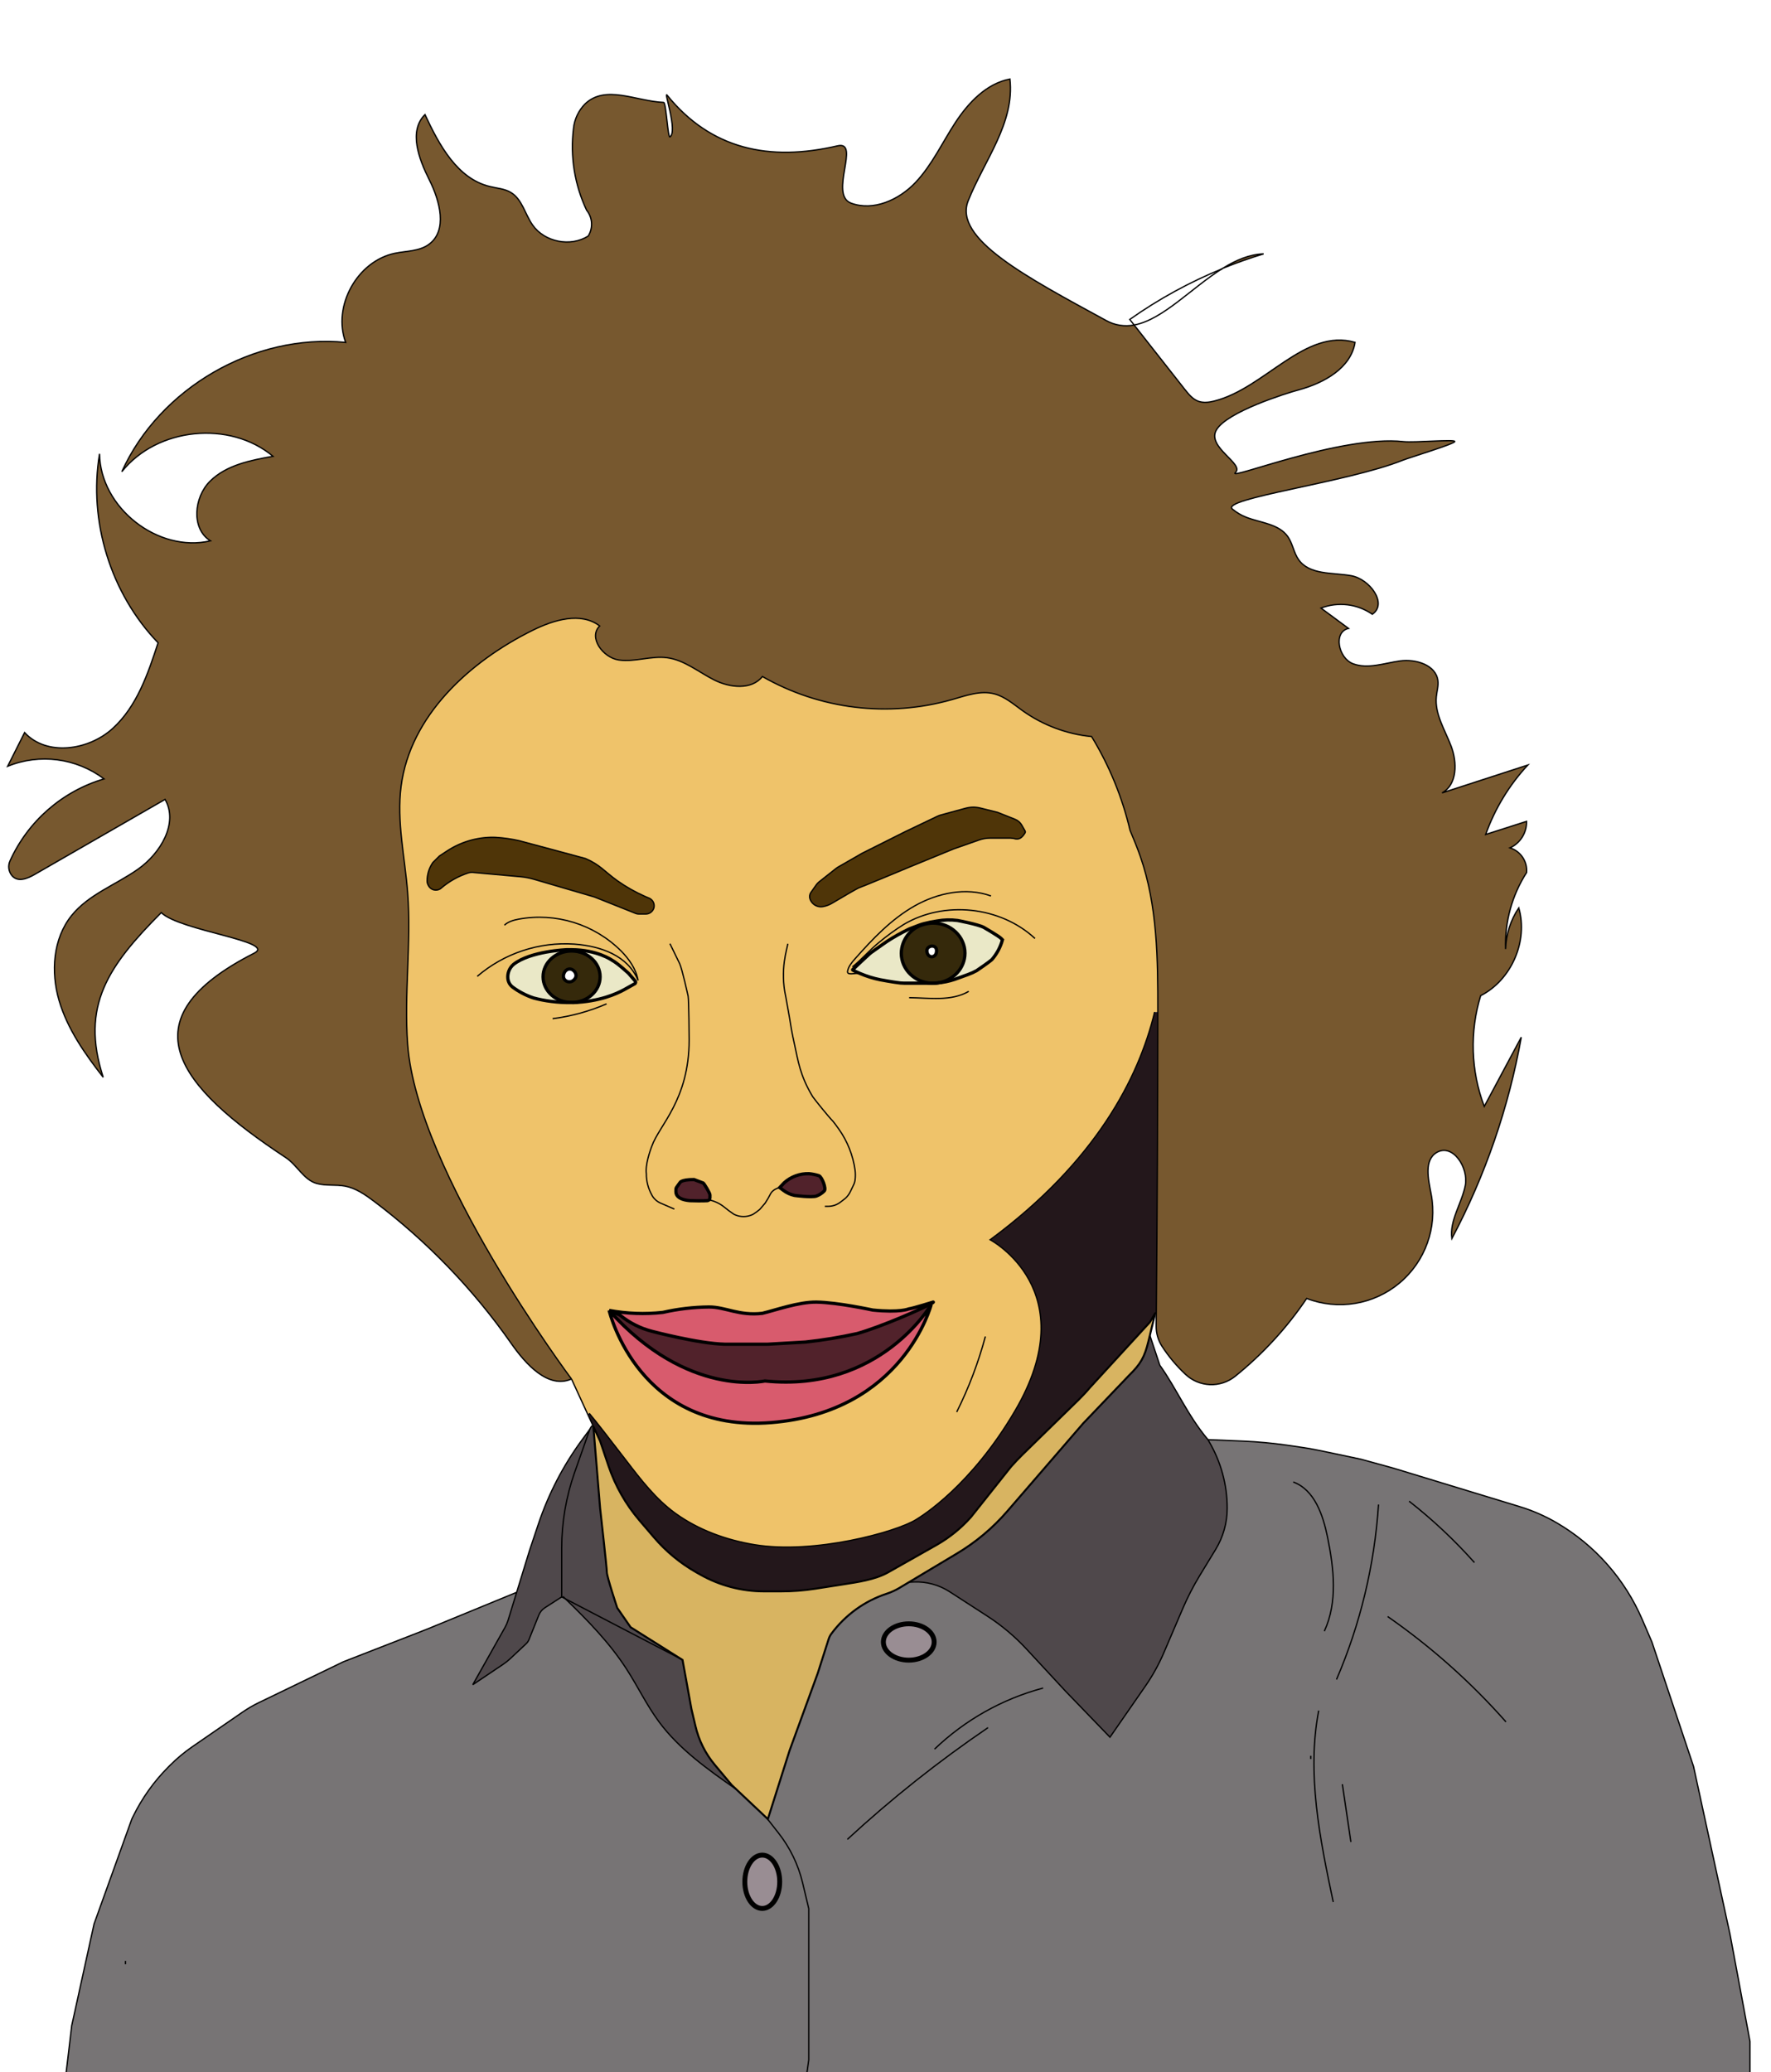 <?xml version="1.0" encoding="UTF-8"?>
<svg width="271px" height="317px" viewBox="0 0 271 317" version="1.1" xmlns="http://www.w3.org/2000/svg" xmlns:xlink="http://www.w3.org/1999/xlink">
    <!-- Generator: Sketch 50.2 (55047) - http://www.bohemiancoding.com/sketch -->
    <title>Artboard</title>
    <desc>Created with Sketch.</desc>
    <defs></defs>
    <g id="Artboard" stroke="none" stroke-width="1" fill="none" fill-rule="evenodd">
        <g id="face" transform="translate(1, 12)">
            <g id="julien">
                <path d="M141.486,187.564 C141.486,187.564 133.686,201.051 116.048,199.241 C116.048,199.241 104.236,201.901 92.206,188.447 L93.839,189.133 C95.286,190.324 96.978,191.181 98.793,191.641 C98.793,191.641 105.912,193.527 109.923,193.613 L116.47,193.613 L122.248,193.28 C124.92,192.993 127.574,192.558 130.197,191.976 C133.914,190.91 139.853,188.319 141.428,187.448 L141.486,187.564 Z" id="Shape" fill="#51222B" fill-rule="nonzero"></path>
                <path d="M123.942,187.161 C127.163,187.207 132.557,188.38 132.557,188.38 C136.711,188.807 138.062,188.204 138.062,188.204 C138.776,188.106 141.793,187.158 141.793,187.158 C141.875,187.158 141.732,187.271 141.419,187.442 C139.844,188.304 133.904,190.903 130.188,191.97 C127.565,192.551 124.911,192.987 122.239,193.274 L116.461,193.606 L109.914,193.606 C105.903,193.521 98.784,191.635 98.784,191.635 C96.969,191.174 95.277,190.318 93.83,189.127 L92.197,188.441 C94.904,188.945 97.671,189.047 100.408,188.746 C102.732,188.215 105.107,187.937 107.49,187.917 C110.033,187.917 112.052,189.301 115.643,188.886 C117.599,188.42 121.202,187.125 123.942,187.161 Z" id="Shape" fill="#D85B6D" fill-rule="nonzero"></path>
                <path d="M175.682,142.81 C173.249,152.894 166.689,165.705 150.514,177.651 C150.514,177.651 165.154,185.379 154.313,203.824 C147.589,215.276 140.12,219.878 139.184,220.457 C136.109,222.37 123.568,225.802 114.475,224.302 C110.145,223.589 105.876,222.053 102.311,219.469 C99.35,217.312 97.075,214.359 94.846,211.449 C92.413,208.282 89.938,205.092 89.156,204.196 L88.904,204.312 L86.447,198.97 C86.276,198.741 62.809,167.329 61.367,147.775 C60.799,140.05 61.957,132.27 61.367,124.548 C60.948,119.117 59.664,113.684 60.367,108.284 C61.769,97.53 70.782,89.241 80.486,84.436 C83.734,82.827 87.876,81.571 90.759,83.768 C88.971,85.487 91.233,88.617 93.681,88.973 C96.129,89.33 98.62,88.3 101.074,88.626 C103.723,88.976 105.891,90.826 108.278,92.027 C110.665,93.227 113.992,93.599 115.655,91.502 C124.471,96.538 134.938,97.806 144.697,95.022 C146.826,94.413 149.027,93.596 151.156,94.157 C152.783,94.583 154.094,95.747 155.462,96.726 C158.579,98.947 162.221,100.312 166.027,100.687 C168.736,105.121 170.726,109.959 171.92,115.019 C172.47,116.335 173.018,117.652 173.489,118.999 C176.132,126.574 176.177,134.775 176.171,142.798 L175.682,142.81 Z M131.979,133.994 L130.8,135.085 L129.477,136.35 C129.437,136.39 129.918,136.63 130.605,136.914 C131.6,137.339 132.635,137.662 133.695,137.877 C133.695,137.877 135.717,138.261 136.806,138.377 C136.992,138.395 137.178,138.404 137.362,138.404 L141.808,138.404 C142.011,138.405 142.214,138.393 142.416,138.367 L142.438,138.367 C143.345,138.294 144.241,138.111 145.104,137.822 L147.197,137.063 C147.636,136.903 148.062,136.71 148.471,136.484 C148.471,136.484 148.918,136.179 149.435,135.82 C149.952,135.46 150.53,135.043 150.791,134.814 C151.558,133.935 152.117,132.893 152.427,131.767 L152.217,131.554 C151.834,131.17 149.575,129.868 149.575,129.868 C148.699,129.399 145.558,128.811 145.558,128.811 C144.522,128.675 143.471,128.7 142.444,128.887 C141.739,128.988 141.04,129.129 140.351,129.311 C140.102,129.377 139.856,129.458 139.615,129.551 L138.168,130.103 C136.99,130.666 135.85,131.305 134.756,132.017 C134.756,132.017 133.427,132.931 132.408,133.665 C132.258,133.765 132.114,133.874 131.979,133.994 Z M95.202,136.905 C95.202,136.905 93.52,135.332 92.62,134.857 C92.62,134.857 90.418,133.291 86.468,133.266 C86.282,133.266 86.091,133.266 85.896,133.266 L85.723,133.266 C85.695,133.266 80.203,133.464 77.591,135.503 C76.956,136.041 76.628,136.859 76.715,137.688 C76.771,138.214 77.046,138.692 77.473,139.004 C78.438,139.718 79.511,140.274 80.65,140.65 C81.535,140.889 82.435,141.064 83.345,141.174 C84.379,141.309 85.422,141.365 86.465,141.342 L86.696,141.342 C90.829,141.171 93.307,139.995 94.454,139.394 L96.068,138.495 C96.163,138.463 96.233,138.383 96.254,138.285 C96.275,138.188 96.244,138.086 96.172,138.017 L95.202,136.905 Z M107.502,171.553 C107.585,171.473 107.632,171.363 107.633,171.248 L107.633,170.785 C107.633,170.514 106.754,169.075 106.608,168.975 L105.2,168.435 C103.151,168.435 103.038,168.917 103.038,168.917 C102.43,169.831 102.448,169.56 102.43,170.3 C102.43,171.535 104.376,171.644 104.559,171.663 C104.781,171.69 106.669,171.724 107.25,171.663 C107.344,171.655 107.433,171.617 107.502,171.553 Z M123.942,187.161 C121.205,187.125 117.599,188.42 115.655,188.88 C112.061,189.294 110.045,187.911 107.502,187.911 C105.119,187.931 102.744,188.209 100.42,188.74 C97.683,189.041 94.917,188.939 92.209,188.435 C92.34,188.981 96.902,207.216 117.012,205.607 C137.286,203.983 141.489,187.551 141.489,187.551 L141.422,187.433 C141.726,187.262 141.878,187.158 141.796,187.149 C141.796,187.149 138.779,188.097 138.065,188.194 C138.065,188.194 136.714,188.804 132.56,188.371 C132.557,188.383 127.163,187.207 123.942,187.161 Z M118.313,169.664 L118.848,170.078 C119.357,170.469 119.946,170.742 120.573,170.876 C120.573,170.876 123.221,171.233 123.942,170.965 C124.391,170.796 124.797,170.531 125.131,170.188 C125.469,169.849 124.784,168.055 124.301,167.853 C123.813,167.704 123.312,167.602 122.805,167.549 C121.408,167.507 120.048,168.002 119.004,168.932 L118.313,169.664 Z M155.897,115.256 C155.897,115.207 155.885,115.159 155.86,115.116 L155.356,114.229 C155.124,113.824 154.763,113.508 154.331,113.334 L151.676,112.276 L149.04,111.615 C148.288,111.426 147.5,111.435 146.753,111.639 L142.973,112.672 C142.784,112.723 142.601,112.792 142.425,112.876 L137.56,115.198 L130.939,118.514 L127.29,120.611 C127.154,120.688 127.024,120.776 126.901,120.873 L124.331,122.905 C124.173,123.033 124.033,123.181 123.915,123.347 L123.078,124.529 C122.874,124.82 122.82,125.192 122.936,125.529 C123.177,126.249 123.85,126.733 124.608,126.733 C124.71,126.732 124.812,126.723 124.912,126.705 C125.41,126.617 125.888,126.44 126.323,126.181 C127.579,125.434 130.237,123.868 130.477,123.807 C130.781,123.728 138.36,120.568 138.36,120.568 L144.901,117.883 L148.833,116.503 C149.36,116.32 149.914,116.226 150.472,116.225 L153.65,116.225 L154.1,116.274 C154.93,116.552 155.392,116.168 155.848,115.421 C155.88,115.372 155.897,115.315 155.897,115.256 Z M99.067,126.903 C99.232,126.317 98.959,125.696 98.416,125.422 C98.246,125.352 97.996,125.249 97.701,125.118 C96.222,124.463 94.811,123.663 93.49,122.728 C91.455,121.269 90.847,120.291 88.6,119.325 C88.6,119.325 78.564,116.612 78.485,116.606 C77.312,116.339 76.119,116.166 74.918,116.091 C74.781,116.091 74.632,116.091 74.477,116.076 C71.933,116.065 69.444,116.815 67.328,118.231 L66.263,118.931 L65.229,119.965 L65.187,120.032 C64.646,120.843 64.358,121.798 64.36,122.774 C64.359,122.987 64.411,123.196 64.512,123.384 L64.564,123.484 C64.725,123.799 65.009,124.032 65.349,124.128 C65.689,124.224 66.053,124.174 66.355,123.99 C66.401,123.959 66.446,123.926 66.488,123.889 C67.711,122.838 69.131,122.04 70.664,121.543 C70.828,121.491 70.999,121.464 71.172,121.464 L71.312,121.464 L78.637,122.125 C79.358,122.191 80.071,122.328 80.766,122.533 L89.904,125.209 L90.02,125.249 L96.275,127.741 C96.427,127.802 96.589,127.833 96.753,127.833 L97.78,127.833 C98.369,127.849 98.896,127.468 99.067,126.903 Z" id="Shape" fill="#EFC36A" fill-rule="nonzero"></path>
                <path d="M266.793,300.279 L266.793,307.674 L121.938,308.893 L122.762,303.103 L122.762,279.944 L121.823,276.006 C121.158,273.229 119.899,270.63 118.134,268.388 L116.476,266.276 L119.791,255.809 L124.106,243.976 L125.782,238.725 C125.876,238.434 126.017,238.161 126.199,237.915 C127.255,236.49 128.522,235.237 129.957,234.197 C131.393,233.157 132.981,232.347 134.665,231.796 C135.346,231.573 136,231.275 136.614,230.906 L138.062,230.04 L138.785,230.007 C140.742,229.914 142.678,230.437 144.323,231.503 L150.067,235.218 C152.282,236.651 154.309,238.356 156.101,240.295 L162.031,246.694 L168.846,253.749 L174.262,245.935 C175.38,244.321 176.333,242.598 177.105,240.791 L179.988,234.06 C180.734,232.32 181.602,230.634 182.585,229.017 L185.018,225.018 C186.173,223.12 186.784,220.94 186.784,218.717 C186.784,215.132 185.824,211.613 184.005,208.526 L183.832,208.222 L189.305,208.45 C191.501,208.541 193.694,208.755 195.871,209.06 L197.583,209.303 C198.799,209.474 200.009,209.686 201.211,209.94 L207.244,211.214 L212.192,212.573 L231.554,218.47 C233.533,219.073 235.436,219.905 237.223,220.95 C243.046,224.354 247.628,229.536 250.299,235.739 L251.783,239.186 L258.145,258.207 L263.743,283.963 L266.793,300.279 Z M141.945,239.182 C141.945,237.659 140.205,236.403 138.058,236.403 C135.912,236.403 134.175,237.647 134.175,239.182 C134.175,240.718 135.915,241.959 138.058,241.959 C140.202,241.959 141.945,240.715 141.945,239.182 Z" id="Shape" fill="#777475" fill-rule="nonzero"></path>
                <path d="M219.658,109.284 L232.789,105.017 C229.942,108.083 227.747,111.697 226.339,115.64 L232.597,113.635 C232.638,115.373 231.64,116.968 230.061,117.688 C231.685,118.193 232.741,119.76 232.603,121.458 C230.365,124.941 229.243,129.028 229.389,133.169 C229.454,130.919 230.153,128.735 231.405,126.867 C232.862,131.956 230.28,137.898 225.572,140.299 C223.87,145.853 224.066,151.816 226.129,157.246 L231.794,146.653 C229.871,157.414 226.288,167.809 221.172,177.465 C220.792,174.676 222.693,172.117 223.222,169.353 C223.751,166.589 221.315,162.877 218.882,164.285 C216.881,165.443 217.587,168.414 218.019,170.684 C218.988,175.762 217.133,180.967 213.173,184.281 C209.212,187.594 203.77,188.494 198.958,186.631 C195.923,191.127 192.233,195.141 188.01,198.54 C185.754,200.35 182.512,200.22 180.407,198.235 C179.038,196.958 177.83,195.517 176.81,193.945 C176.217,193.023 175.907,191.946 175.919,190.849 L175.937,188.88 C176.081,173.544 176.159,158.206 176.171,142.865 L176.171,142.798 C176.171,134.775 176.132,126.574 173.489,118.999 C173.018,117.652 172.47,116.335 171.92,115.019 C170.725,109.962 168.736,105.127 166.027,100.696 C162.221,100.322 158.579,98.956 155.462,96.735 C154.094,95.756 152.783,94.602 151.156,94.166 C149.027,93.605 146.814,94.416 144.697,95.031 C134.938,97.815 124.471,96.547 115.655,91.512 C113.992,93.608 110.665,93.236 108.278,92.036 C105.891,90.835 103.716,88.988 101.074,88.635 C98.62,88.309 96.132,89.339 93.681,88.982 C91.23,88.626 88.971,85.496 90.759,83.777 C87.876,81.58 83.734,82.836 80.486,84.445 C70.782,89.25 61.769,97.548 60.367,108.293 C59.664,113.693 60.948,119.127 61.367,124.557 C61.976,132.279 60.808,140.059 61.367,147.784 C62.809,167.329 86.276,198.741 86.447,198.979 C82.892,200.533 79.452,196.742 77.235,193.558 C71.428,185.259 64.354,177.927 56.274,171.83 C54.921,170.809 53.482,169.801 51.819,169.478 C50.386,169.203 48.878,169.459 47.473,169.072 C45.448,168.518 44.481,166.257 42.726,165.111 C26.259,154.278 17.887,144.008 37.894,133.839 C41.418,132.047 26.49,130.414 23.674,127.635 C15.597,135.765 11.246,141.914 14.788,152.824 C11.997,149.237 9.315,145.44 8.034,141.073 C6.754,136.707 7.101,131.627 9.944,128.095 C12.559,124.837 16.753,123.378 20.159,120.961 C23.565,118.544 26.335,113.952 24.255,110.317 L4.288,121.796 C3.184,122.433 1.715,123.058 0.791,121.951 C0.283,121.317 0.179,120.448 0.523,119.712 C3.267,113.635 8.511,109.053 14.892,107.157 C10.659,103.961 5.063,103.227 0.152,105.225 L2.743,100.075 C6.14,103.731 12.526,102.796 16.227,99.438 C19.928,96.079 21.618,91.097 23.169,86.334 C15.917,78.807 12.489,67.745 14.208,57.433 C14.323,65.682 23.157,72.612 31.176,70.744 C28.202,68.891 28.64,64.061 31.137,61.602 C33.633,59.143 37.307,58.417 40.756,57.808 C34.123,52.262 23.002,53.392 17.62,60.161 C23.443,47.331 37.879,39 51.873,40.386 C49.821,34.855 53.649,27.938 59.418,26.75 C61.188,26.387 63.149,26.445 64.609,25.387 C67.504,23.276 66.294,18.741 64.682,15.535 C63.07,12.33 61.468,8.06 64.01,5.534 C66.172,10.172 68.949,15.337 73.918,16.532 C75.009,16.797 76.186,16.837 77.147,17.446 C78.881,18.485 79.315,20.768 80.474,22.422 C82.299,25.043 86.295,25.832 88.989,24.114 C89.756,22.874 89.654,21.284 88.736,20.152 C86.901,16.254 86.208,11.914 86.739,7.637 C86.885,6.241 87.498,4.937 88.478,3.934 C91.604,0.887 96.36,3.514 100.523,3.672 C100.919,3.672 101.165,9.157 101.496,8.947 C102.713,8.158 100.545,1.938 101.04,2.548 C107.773,10.864 116.72,12.744 127.141,10.315 C130.708,9.486 125.776,17.809 129.206,19.082 C132.636,20.356 136.55,18.561 139.08,15.907 C141.61,13.253 143.164,9.846 145.162,6.765 C147.16,3.684 149.924,0.786 153.519,0.098 C154.264,6.838 149.657,12.427 147.133,18.72 C144.816,24.51 155.988,30.361 168.24,37.037 C169.549,37.771 171.076,38.013 172.546,37.72 L180.277,47.542 C180.861,48.285 181.493,49.065 182.384,49.37 C183.153,49.641 184.002,49.525 184.793,49.324 C192.55,47.374 198.641,38.128 206.326,40.347 C205.718,44.272 201.573,46.566 197.747,47.602 C195.78,48.136 186.739,50.955 185.112,53.743 C183.573,56.376 189.439,58.942 188.025,60.255 C186.559,61.617 204.115,54.492 213.725,55.535 C215.434,55.721 221.595,55.163 221.589,55.513 C221.583,55.864 214.765,57.921 213.56,58.402 C205.137,61.754 185.626,64.241 187.566,65.853 C188.198,66.38 188.91,66.802 189.676,67.102 C191.893,67.968 194.652,68.108 196.032,70.052 C196.792,71.122 196.944,72.536 197.702,73.602 C199.377,75.958 202.871,75.559 205.718,76.04 C208.564,76.522 211.356,80.306 208.975,81.94 C206.67,80.346 203.729,79.993 201.114,80.995 L205.328,84.107 C202.96,84.649 203.75,88.678 206.028,89.516 C208.306,90.354 210.802,89.403 213.211,89.083 C215.619,88.763 218.718,89.692 219.01,92.103 C219.107,92.916 218.849,93.727 218.767,94.541 C218.496,97.192 220.083,99.621 221.029,102.107 C221.975,104.594 222.002,108.025 219.658,109.284 Z" id="Shape" fill="#77582F" fill-rule="nonzero"></path>
                <path d="M186.784,218.713 C186.784,220.937 186.173,223.117 185.018,225.015 L182.585,229.013 C181.602,230.631 180.734,232.317 179.988,234.057 L177.105,240.788 C176.333,242.595 175.38,244.318 174.262,245.932 L168.846,253.746 L162.031,246.691 L156.101,240.292 C154.309,238.353 152.282,236.648 150.067,235.215 L144.323,231.5 C142.678,230.434 140.742,229.911 138.785,230.004 L138.062,230.037 L142.729,227.246 L145.418,225.637 C148.3,223.915 150.89,221.744 153.09,219.204 L164.752,205.735 L171.795,198.369 C173.532,196.669 174.143,195.599 174.718,193.235 L174.952,192.275 L176.472,196.846 C178.987,200.347 180.696,204.479 183.832,208.218 L184.005,208.523 C185.824,211.61 186.784,215.129 186.784,218.713 Z" id="Shape" fill="#4F484B" fill-rule="nonzero"></path>
                <path d="M186.088,29.056 C188.104,27.804 190.187,26.905 192.362,26.835 C190.239,27.477 188.148,28.217 186.088,29.056 Z" id="Shape" fill="#77582F" fill-rule="nonzero"></path>
                <path d="M176.171,142.81 L176.171,142.877 C176.155,158.216 176.077,173.554 175.937,188.892 L175.779,188.892 C175.779,188.807 175.071,190.133 174.961,190.264 L165.777,200.277 C165.248,200.908 164.689,201.496 164.102,202.084 L155.45,210.537 C154.842,211.129 154.258,211.756 153.698,212.387 L147.589,220.07 C146.078,221.77 144.3,223.211 142.325,224.336 L134.85,228.562 C132.883,229.647 130.24,230.025 128.02,230.37 L123.763,231.034 C122.026,231.304 120.271,231.44 118.514,231.439 L115.923,231.439 C112.505,231.439 109.145,230.555 106.167,228.873 L105.581,228.544 C103.115,227.148 100.91,225.332 99.067,223.178 L96.859,220.597 C94.758,218.142 93.147,215.307 92.112,212.244 L90.838,208.471 L89.801,206.222 C89.795,206.192 89.782,206.164 89.761,206.14 C89.761,206.14 89.761,206.14 89.761,206.14 L88.928,204.33 L89.18,204.214 C89.962,205.11 92.44,208.301 94.87,211.467 C97.099,214.377 99.374,217.33 102.336,219.488 C105.885,222.072 110.154,223.608 114.5,224.321 C123.592,225.82 136.134,222.389 139.208,220.475 C140.139,219.896 147.613,215.294 154.337,203.842 C165.178,185.397 150.539,177.669 150.539,177.669 C166.714,165.723 173.27,152.912 175.706,142.829 L176.171,142.81 Z" id="Shape" fill="#23171B" fill-rule="nonzero"></path>
                <path d="M174.961,190.254 C175.071,190.123 175.779,188.798 175.779,188.883 L174.958,192.266 L174.724,193.226 C174.149,195.59 173.538,196.66 171.801,198.36 L164.752,205.735 L153.087,219.192 C150.889,221.736 148.3,223.911 145.418,225.637 L142.729,227.246 L138.062,230.037 L136.614,230.903 C136,231.272 135.346,231.57 134.665,231.793 C132.981,232.344 131.393,233.154 129.957,234.194 C128.522,235.234 127.255,236.487 126.199,237.912 C126.017,238.158 125.876,238.431 125.782,238.722 L124.106,243.973 L119.791,255.806 L116.476,266.273 L111.611,261.684 L110.93,261.041 L108.363,257.975 C106.915,256.25 105.897,254.205 105.392,252.009 L104.784,249.434 L103.421,241.925 L95.494,236.912 L93.45,233.953 C93.45,233.953 91.86,229.175 91.86,228.492 C91.86,227.81 90.829,218.707 90.829,218.707 L89.798,206.213 L90.835,208.462 L92.109,212.235 C93.144,215.298 94.755,218.133 96.856,220.588 L99.064,223.169 C100.908,225.325 103.113,227.142 105.581,228.538 L106.167,228.867 C109.145,230.549 112.505,231.433 115.923,231.433 L118.529,231.433 C120.287,231.434 122.041,231.298 123.778,231.028 L128.035,230.363 C130.255,230.019 132.901,229.641 134.865,228.556 L142.34,224.33 C144.315,223.205 146.093,221.764 147.604,220.063 L153.714,212.381 C154.273,211.741 154.857,211.123 155.465,210.531 L164.117,202.078 C164.704,201.502 165.263,200.902 165.792,200.271 L174.961,190.254 Z" id="Shape" fill="#D8B461" fill-rule="nonzero"></path>
                <path d="M155.86,115.116 C155.885,115.159 155.897,115.207 155.897,115.256 C155.897,115.309 155.883,115.36 155.857,115.406 C155.401,116.152 154.945,116.536 154.109,116.259 L153.659,116.21 L150.481,116.21 C149.923,116.211 149.369,116.304 148.842,116.488 L144.91,117.868 L138.369,120.553 C138.369,120.553 130.8,123.713 130.486,123.792 C130.246,123.853 127.588,125.419 126.332,126.166 C125.897,126.425 125.419,126.602 124.921,126.69 C124.821,126.708 124.719,126.717 124.617,126.717 C123.86,126.718 123.186,126.233 122.945,125.514 C122.829,125.177 122.883,124.805 123.088,124.514 L123.924,123.332 C124.042,123.166 124.182,123.017 124.341,122.89 L126.91,120.857 C127.033,120.761 127.163,120.673 127.299,120.595 L130.949,118.499 L137.569,115.183 L142.434,112.861 C142.61,112.777 142.794,112.708 142.982,112.657 L146.762,111.624 C147.509,111.419 148.297,111.411 149.049,111.6 L151.676,112.276 L154.319,113.349 C154.751,113.523 155.112,113.839 155.344,114.245 L155.86,115.116 Z" id="Shape" fill="#4F3508" fill-rule="nonzero"></path>
                <path d="M152.187,131.557 L152.397,131.77 C152.087,132.896 151.528,133.938 150.761,134.817 C150.499,135.046 149.918,135.463 149.404,135.823 C148.891,136.182 148.44,136.487 148.44,136.487 C148.031,136.713 147.605,136.906 147.166,137.066 L145.074,137.825 C144.21,138.114 143.315,138.297 142.407,138.37 C144.8,138.084 146.664,136.152 146.664,133.799 C146.664,131.261 144.487,129.201 141.799,129.201 C141.31,129.201 140.824,129.271 140.354,129.408 L140.327,129.305 C141.016,129.123 141.714,128.982 142.419,128.881 C143.447,128.694 144.498,128.669 145.533,128.805 C145.533,128.805 148.675,129.393 149.55,129.862 C149.547,129.871 151.804,131.17 152.187,131.557 Z" id="Shape" fill="#EAE8C7" fill-rule="nonzero"></path>
                <path d="M141.793,129.21 C144.475,129.21 146.658,131.27 146.658,133.809 C146.658,136.149 144.806,138.075 142.401,138.38 L142.38,138.38 C142.139,138.401 141.896,138.41 141.653,138.413 C139.032,138.346 136.93,136.317 136.93,133.821 C136.968,131.76 138.358,129.971 140.342,129.43 C140.813,129.287 141.301,129.213 141.793,129.21 Z M142.316,133.437 C142.316,132.401 140.871,132.587 140.826,133.422 C140.862,134.68 142.316,134.65 142.316,133.437 Z" id="eye-right" fill="#35290B" fill-rule="nonzero"></path>
                <path d="M141.659,138.401 L137.347,138.401 C137.16,138.401 136.975,138.392 136.79,138.373 C135.702,138.258 133.679,137.874 133.679,137.874 C132.62,137.659 131.584,137.336 130.59,136.911 C129.902,136.627 129.422,136.387 129.462,136.347 L130.8,135.082 L131.979,133.991 C132.105,133.874 132.238,133.765 132.378,133.665 C133.397,132.931 134.726,132.017 134.726,132.017 C135.82,131.305 136.96,130.666 138.138,130.103 L139.585,129.551 C139.826,129.458 140.071,129.377 140.321,129.311 L140.348,129.414 C138.364,129.956 136.974,131.745 136.936,133.806 C136.936,136.304 139.038,138.334 141.659,138.401 Z" id="Shape" fill="#EAE8C7" fill-rule="nonzero"></path>
                <path d="M138.062,236.403 C140.208,236.403 141.948,237.647 141.948,239.182 C141.948,240.718 140.208,241.959 138.062,241.959 C135.915,241.959 134.178,240.715 134.178,239.182 C134.178,237.65 135.918,236.403 138.062,236.403 Z" id="Shape" fill="#998D93" fill-rule="nonzero"></path>
                <path d="M141.486,187.564 C141.486,187.564 137.283,204.001 117.009,205.619 C96.898,207.228 92.337,188.993 92.206,188.447 C104.236,201.901 116.048,199.241 116.048,199.241 C133.686,201.051 141.486,187.564 141.486,187.564 Z" id="Shape" fill="#D85B6D" fill-rule="nonzero"></path>
                <path d="M124.307,167.853 C124.791,168.039 125.475,169.849 125.137,170.188 C124.803,170.531 124.397,170.796 123.948,170.965 C123.227,171.233 120.579,170.876 120.579,170.876 C119.952,170.742 119.363,170.469 118.855,170.078 L118.319,169.664 L119.01,168.926 C120.054,167.996 121.414,167.501 122.811,167.543 C123.318,167.598 123.819,167.702 124.307,167.853 Z" id="Shape" fill="#51222B" fill-rule="nonzero"></path>
                <path d="M122.762,290.207 L122.762,303.103 L121.938,308.893 L8.67,308.893 L9.984,297.838 L13.399,282.296 L19.177,266.246 L19.377,265.834 C20.745,263.041 22.564,260.493 24.76,258.292 L25.018,258.033 C26.071,256.98 27.217,256.024 28.442,255.178 L36.118,249.906 C36.922,249.352 37.766,248.861 38.645,248.437 L51.545,242.205 L64.211,237.272 L78.059,231.582 L76.749,235.849 C76.633,236.228 76.476,236.594 76.281,236.94 L71.342,245.719 L75.976,242.605 C76.374,242.34 76.748,242.042 77.095,241.715 L79.498,239.46 C79.694,239.277 79.848,239.053 79.948,238.805 L81.444,235.081 C81.633,234.608 81.965,234.206 82.393,233.932 L84.95,232.286 L85.525,232.591 C88.946,235.891 92.285,239.329 94.867,243.318 C96.582,245.969 97.948,248.846 99.827,251.384 C102.944,255.602 107.314,258.682 111.605,261.69 L116.47,266.279 L118.128,268.391 C119.893,270.633 121.151,273.233 121.816,276.01 L122.756,279.947 L122.762,290.207 Z M118.313,275.863 C118.313,273.611 117.115,271.783 115.643,271.783 C114.171,271.783 112.973,273.611 112.973,275.863 C112.973,278.115 114.168,279.944 115.643,279.944 C117.118,279.944 118.313,278.115 118.313,275.863 Z" id="Shape" fill="#777475" fill-rule="nonzero"></path>
                <ellipse id="Oval" fill="#998D93" fill-rule="nonzero" cx="115.643" cy="275.863" rx="2.67" ry="4.08"></ellipse>
                <path d="M111.617,261.672 C107.326,258.664 102.956,255.577 99.839,251.366 C97.96,248.827 96.594,245.951 94.879,243.299 C92.297,239.31 88.958,235.873 85.537,232.573 L103.455,241.901 L104.817,249.409 L105.425,251.984 C105.93,254.181 106.949,256.226 108.397,257.951 L110.963,261.017 L111.617,261.672 Z" id="Shape" fill="#4F484B" fill-rule="nonzero"></path>
                <path d="M107.633,170.785 L107.633,171.245 C107.636,171.466 107.469,171.651 107.25,171.672 C106.669,171.724 104.781,171.69 104.559,171.672 C104.392,171.653 102.43,171.544 102.43,170.31 C102.43,169.569 102.409,169.849 103.038,168.926 C103.038,168.926 103.151,168.445 105.2,168.445 L106.608,168.984 C106.754,169.072 107.633,170.511 107.633,170.785 Z" id="Shape" fill="#51222B" fill-rule="nonzero"></path>
                <path d="M85.525,232.585 L84.95,232.28 L84.95,224.845 C84.951,220.88 85.625,216.945 86.942,213.207 L89.25,206.655 C89.317,206.46 89.618,205.963 89.752,206.122 C89.752,206.122 89.752,206.122 89.752,206.122 L89.792,206.204 L90.823,218.698 C90.823,218.698 91.853,227.801 91.853,228.483 C91.853,229.166 93.444,233.944 93.444,233.944 L95.487,236.903 L103.437,241.91 L85.525,232.585 Z" id="Shape" fill="#4F484B" fill-rule="nonzero"></path>
                <path d="M98.416,125.416 C98.962,125.69 99.235,126.315 99.067,126.903 C98.891,127.459 98.371,127.831 97.79,127.818 L96.762,127.818 C96.598,127.818 96.436,127.787 96.284,127.726 L90.029,125.233 L89.913,125.194 L80.775,122.518 C80.081,122.313 79.368,122.176 78.646,122.11 L71.321,121.449 L71.181,121.449 C71.008,121.449 70.837,121.476 70.673,121.528 C69.14,122.025 67.721,122.823 66.498,123.874 C66.455,123.91 66.41,123.944 66.364,123.975 C66.062,124.159 65.698,124.209 65.358,124.113 C65.019,124.017 64.734,123.784 64.573,123.469 L64.521,123.368 C64.421,123.181 64.368,122.972 64.369,122.759 C64.367,121.783 64.655,120.828 65.196,120.016 L65.239,119.949 L66.273,118.916 L67.337,118.215 C69.453,116.8 71.942,116.049 74.486,116.061 C74.641,116.061 74.79,116.061 74.927,116.076 C76.128,116.151 77.321,116.323 78.494,116.591 C78.589,116.591 88.609,119.309 88.609,119.309 C90.856,120.263 91.464,121.254 93.499,122.713 C94.82,123.648 96.231,124.448 97.71,125.102 C97.996,125.243 98.246,125.346 98.416,125.416 Z" id="Shape" fill="#4F3508" fill-rule="nonzero"></path>
                <path d="M96.172,138.029 C96.244,138.098 96.275,138.2 96.254,138.297 C96.233,138.395 96.163,138.475 96.068,138.508 L94.454,139.407 C93.307,140.016 90.829,141.183 86.696,141.354 L86.465,141.354 C88.873,141.354 90.829,139.592 90.829,137.417 C90.829,135.241 88.873,133.479 86.465,133.479 L86.465,133.266 C90.418,133.291 92.617,134.857 92.617,134.857 C93.529,135.332 95.196,136.902 95.199,136.905 L96.172,138.029 Z" id="Shape" fill="#EAE8C7" fill-rule="nonzero"></path>
                <path d="M86.465,133.479 C88.873,133.479 90.829,135.241 90.829,137.417 C90.829,139.592 88.873,141.354 86.465,141.354 C84.056,141.354 82.101,139.592 82.101,137.417 C82.101,135.241 84.056,133.479 86.465,133.479 Z M87.055,137.599 C87.487,136.819 86.295,135.619 85.47,136.591 C84.543,137.941 86.361,138.858 87.055,137.599 Z" id="eye-left" fill="#35290B" fill-rule="nonzero"></path>
                <path d="M89.25,206.655 L86.942,213.207 C85.625,216.945 84.951,220.88 84.95,224.845 L84.95,232.286 L82.393,233.932 C81.965,234.206 81.633,234.608 81.444,235.081 L79.948,238.805 C79.848,239.053 79.694,239.277 79.498,239.46 L77.095,241.715 C76.748,242.042 76.374,242.34 75.976,242.605 L71.342,245.719 L76.281,236.94 C76.476,236.594 76.633,236.228 76.749,235.849 L78.059,231.582 L80.003,225.262 L81.365,221.191 C82.925,216.529 85.204,212.14 88.119,208.185 L89.25,206.655 Z" id="Shape" fill="#4F484B" fill-rule="nonzero"></path>
                <path d="M86.468,133.266 L86.468,133.479 C84.059,133.479 82.104,135.241 82.104,137.417 C82.104,139.592 84.059,141.354 86.468,141.354 C85.425,141.377 84.382,141.321 83.348,141.186 C82.438,141.076 81.538,140.901 80.653,140.662 C79.514,140.286 78.441,139.731 77.476,139.016 C77.049,138.704 76.774,138.226 76.718,137.7 C76.631,136.871 76.959,136.053 77.594,135.515 C80.206,133.476 85.698,133.281 85.726,133.278 L85.899,133.278 C86.091,133.266 86.295,133.263 86.468,133.266 Z" id="Shape" fill="#EAE8C7" fill-rule="nonzero"></path>
                <path d="M186.088,29.056 C181.359,31.997 176.965,36.891 172.568,37.714 C171.097,38.007 169.57,37.765 168.262,37.031 C156.009,30.355 144.846,24.491 147.154,18.714 C149.678,12.421 154.285,6.829 153.54,0.091 C149.946,0.78 147.191,3.693 145.184,6.759 C143.176,9.825 141.616,13.238 139.102,15.901 C136.587,18.564 132.661,20.353 129.227,19.076 C125.794,17.799 130.73,9.48 127.163,10.309 C116.741,12.747 107.794,10.858 101.062,2.541 C100.566,1.932 102.731,8.136 101.518,8.941 C101.186,9.157 100.94,3.681 100.545,3.666 C96.382,3.507 91.625,0.875 88.499,3.928 C87.52,4.931 86.907,6.235 86.76,7.631 C86.229,11.908 86.922,16.248 88.758,20.146 C89.676,21.278 89.777,22.868 89.01,24.107 C86.316,25.826 82.32,25.037 80.495,22.416 C79.337,20.762 78.902,18.479 77.168,17.44 C76.208,16.861 75.04,16.806 73.939,16.526 C68.97,15.331 66.193,10.166 64.031,5.528 C61.489,8.054 63.092,12.326 64.703,15.529 C66.315,18.732 67.525,23.269 64.63,25.381 C63.171,26.448 61.209,26.381 59.439,26.743 C53.662,27.932 49.842,34.849 51.895,40.38 C37.906,38.994 23.464,47.325 17.641,60.154 C23.023,53.386 34.144,52.256 40.777,57.802 C37.328,58.411 33.652,59.137 31.158,61.596 C28.664,64.055 28.224,68.888 31.198,70.738 C23.179,72.606 14.344,65.676 14.229,57.427 C12.511,67.745 15.938,78.801 23.191,86.328 C21.64,91.082 19.949,96.064 16.248,99.432 C12.547,102.799 6.161,103.734 2.764,100.068 L0.173,105.218 C5.084,103.221 10.68,103.955 14.913,107.15 C8.534,109.04 3.289,113.612 0.538,119.681 C0.194,120.418 0.298,121.287 0.806,121.921 C1.718,123.027 3.199,122.402 4.303,121.766 L24.258,110.286 C26.338,113.909 23.565,118.514 20.162,120.931 C16.759,123.347 12.559,124.807 9.947,128.064 C7.104,131.608 6.76,136.679 8.037,141.043 C9.315,145.407 11.991,149.207 14.791,152.793 C11.249,141.884 15.6,135.728 23.677,127.604 C26.493,130.383 41.421,132.017 37.897,133.809 C17.89,143.978 26.262,154.247 42.729,165.08 C44.484,166.235 45.466,168.496 47.476,169.042 C48.881,169.429 50.389,169.173 51.822,169.447 C53.485,169.77 54.924,170.779 56.277,171.8 C64.357,177.897 71.431,185.229 77.238,193.527 C79.464,196.712 82.895,200.503 86.45,198.948" id="Shape" stroke="#000000" stroke-width="0.2"></path>
                <path d="M186.088,29.056 C188.144,28.219 190.235,27.479 192.362,26.835 C190.187,26.905 188.104,27.804 186.088,29.056 Z" id="Shape" stroke="#000000" stroke-width="0.2"></path>
                <path d="M86.456,198.958 C86.285,198.729 62.818,167.317 61.377,147.762 C60.808,140.037 61.967,132.257 61.377,124.536 C60.957,119.105 59.674,113.672 60.376,108.272 C61.778,97.518 70.791,89.229 80.495,84.423 C83.743,82.814 87.885,81.559 90.768,83.756 C88.98,85.475 91.242,88.604 93.69,88.961 C96.138,89.317 98.629,88.287 101.083,88.614 C103.732,88.964 105.9,90.814 108.287,92.014 C110.674,93.215 114.001,93.587 115.665,91.49 C124.48,96.525 134.947,97.794 144.706,95.01 C146.835,94.4 149.036,93.584 151.165,94.144 C152.792,94.571 154.103,95.735 155.471,96.713 C158.588,98.935 162.23,100.3 166.036,100.675 C168.744,105.113 170.73,109.955 171.92,115.019 C172.47,116.335 173.018,117.652 173.489,118.999 C176.132,126.574 176.177,134.775 176.171,142.798 L176.171,142.865 C176.155,158.204 176.077,173.542 175.937,188.88 L175.919,190.849 C175.907,191.946 176.217,193.023 176.81,193.945 C177.828,195.515 179.034,196.955 180.401,198.232 C182.506,200.217 185.748,200.347 188.004,198.537 C192.226,195.138 195.917,191.124 198.951,186.628 C203.761,188.482 209.196,187.579 213.151,184.269 C217.106,180.959 218.961,175.76 217.997,170.687 C217.565,168.414 216.86,165.443 218.861,164.288 C221.294,162.88 223.757,166.601 223.216,169.362 C222.674,172.123 220.783,174.686 221.166,177.474 C226.281,167.818 229.865,157.423 231.788,146.662 L226.123,157.255 C224.063,151.826 223.869,145.863 225.572,140.312 C230.28,137.91 232.871,131.968 231.405,126.879 C230.153,128.747 229.454,130.932 229.389,133.181 C229.243,129.04 230.365,124.954 232.603,121.47 C232.741,119.772 231.685,118.206 230.061,117.7 C231.64,116.98 232.638,115.385 232.597,113.647 L226.339,115.653 C227.747,111.71 229.942,108.095 232.789,105.03 L219.658,109.296 C222.002,108.037 221.999,104.621 221.05,102.132 C220.102,99.642 218.517,97.216 218.788,94.565 C218.87,93.751 219.129,92.941 219.031,92.127 C218.727,89.711 215.641,88.775 213.232,89.107 C210.824,89.439 208.324,90.393 206.049,89.54 C203.775,88.687 202.981,84.664 205.35,84.131 L201.135,81.02 C203.751,80.017 206.691,80.37 208.996,81.964 C211.377,80.337 208.582,76.558 205.739,76.065 C202.896,75.571 199.399,75.973 197.723,73.627 C196.963,72.56 196.811,71.146 196.053,70.077 C194.673,68.132 191.915,67.992 189.698,67.127 C188.932,66.827 188.219,66.405 187.587,65.877 C185.647,64.265 205.158,61.794 213.582,58.427 C214.798,57.945 221.604,55.903 221.61,55.538 C221.616,55.172 215.455,55.745 213.746,55.559 C204.136,54.517 186.581,61.654 188.046,60.279 C189.461,58.966 183.594,56.4 185.133,53.767 C186.76,50.988 195.801,48.16 197.769,47.627 C201.594,46.591 205.739,44.296 206.347,40.371 C198.663,38.153 192.571,47.398 184.814,49.349 C184.023,49.55 183.175,49.653 182.405,49.394 C181.514,49.09 180.885,48.3 180.298,47.566 L172.568,37.744 L171.877,36.867 C176.305,33.742 181.072,31.132 186.088,29.087" id="Shape" stroke="#000000" stroke-width="0.2"></path>
                <path d="M65.226,119.955 L65.184,120.022 C64.642,120.834 64.355,121.789 64.357,122.765 C64.356,122.978 64.408,123.187 64.509,123.374 L64.56,123.475 C64.722,123.79 65.006,124.023 65.346,124.119 C65.686,124.215 66.05,124.165 66.352,123.981 C66.398,123.95 66.443,123.917 66.485,123.88 C67.708,122.829 69.128,122.031 70.661,121.534 C70.825,121.482 70.996,121.455 71.169,121.455 L71.308,121.455 L78.634,122.116 C79.355,122.182 80.068,122.319 80.763,122.524 L89.901,125.2 L90.017,125.239 L96.272,127.732 C96.424,127.793 96.586,127.824 96.749,127.824 L97.777,127.824 C98.359,127.837 98.879,127.465 99.055,126.909 C99.22,126.323 98.947,125.702 98.404,125.428 C98.233,125.358 97.984,125.255 97.689,125.124 C96.21,124.469 94.799,123.669 93.477,122.735 C91.443,121.275 90.835,120.297 88.587,119.331 C88.587,119.331 78.552,116.619 78.473,116.612 C77.3,116.345 76.107,116.172 74.906,116.097 C74.769,116.097 74.62,116.097 74.465,116.082 C71.921,116.071 69.431,116.821 67.316,118.237 L66.251,118.938 L65.226,119.955 Z" id="Shape" stroke="#000000" stroke-width="0.2"></path>
                <path d="M123.924,123.332 L123.088,124.514 C122.883,124.805 122.829,125.177 122.945,125.514 C123.186,126.233 123.86,126.718 124.617,126.717 C124.719,126.717 124.821,126.708 124.921,126.69 C125.419,126.602 125.897,126.425 126.332,126.166 C127.588,125.419 130.246,123.853 130.486,123.792 C130.79,123.713 138.369,120.553 138.369,120.553 L144.91,117.868 L148.842,116.488 C149.369,116.304 149.923,116.211 150.481,116.21 L153.659,116.21 L154.109,116.259 C154.939,116.536 155.401,116.152 155.857,115.406 C155.883,115.36 155.897,115.309 155.897,115.256 C155.897,115.207 155.885,115.159 155.86,115.116 L155.356,114.229 C155.124,113.824 154.763,113.508 154.331,113.334 L151.676,112.276 L149.04,111.615 C148.288,111.426 147.5,111.435 146.753,111.639 L142.973,112.672 C142.784,112.723 142.601,112.792 142.425,112.876 L137.56,115.198 L130.939,118.514 L127.29,120.611 C127.154,120.688 127.024,120.776 126.901,120.873 L124.331,122.905 C124.177,123.029 124.04,123.172 123.924,123.332 Z" id="Shape" stroke="#000000" stroke-width="0.2"></path>
                <path d="M86.465,141.357 C85.422,141.38 84.379,141.324 83.345,141.189 C82.435,141.079 81.535,140.904 80.65,140.665 C79.511,140.289 78.438,139.734 77.473,139.02 C77.046,138.708 76.771,138.229 76.715,137.703 C76.628,136.874 76.956,136.056 77.591,135.518 C80.203,133.479 85.695,133.284 85.723,133.281 L85.896,133.281 C86.091,133.281 86.282,133.281 86.468,133.281 C90.421,133.306 92.62,134.872 92.62,134.872 C93.532,135.347 95.199,136.917 95.202,136.92 L96.172,138.044 C96.244,138.113 96.275,138.215 96.254,138.313 C96.233,138.41 96.163,138.49 96.068,138.523 L94.454,139.422 C93.307,140.031 90.829,141.198 86.696,141.369 L86.465,141.357 Z" id="Shape" stroke="#000000" stroke-width="0.5"></path>
                <ellipse id="Oval" stroke="#000000" stroke-width="0.5" cx="86.465" cy="137.417" rx="4.364" ry="3.937"></ellipse>
                <path d="M142.386,138.367 C142.146,138.389 141.902,138.398 141.659,138.401 L137.347,138.401 C137.16,138.401 136.975,138.392 136.79,138.373 C135.702,138.258 133.679,137.874 133.679,137.874 C132.62,137.659 131.584,137.336 130.59,136.911 C129.902,136.627 129.422,136.387 129.462,136.347 L130.8,135.082 L131.979,133.991 C132.105,133.874 132.238,133.765 132.378,133.665 C133.397,132.931 134.726,132.017 134.726,132.017 C135.82,131.305 136.96,130.666 138.138,130.103 L139.585,129.551 C139.826,129.458 140.071,129.377 140.321,129.311 C141.01,129.129 141.708,128.988 142.413,128.887 C143.441,128.7 144.491,128.675 145.527,128.811 C145.527,128.811 148.669,129.399 149.544,129.868 C149.544,129.868 151.804,131.17 152.187,131.554 L152.397,131.767 C152.087,132.893 151.528,133.935 150.761,134.814 C150.499,135.043 149.918,135.46 149.404,135.82 C148.891,136.179 148.44,136.484 148.44,136.484 C148.031,136.71 147.605,136.903 147.166,137.063 L145.074,137.822 C144.21,138.111 143.315,138.294 142.407,138.367" id="Shape" stroke="#000000" stroke-width="0.5"></path>
                <path d="M140.348,129.417 C140.818,129.28 141.304,129.21 141.793,129.21 C144.475,129.21 146.658,131.27 146.658,133.809 C146.658,136.149 144.806,138.075 142.401,138.38 L142.38,138.38 C142.178,138.405 141.975,138.417 141.772,138.416 L141.638,138.416 C139.016,138.349 136.915,136.32 136.915,133.824 C136.948,131.751 138.35,129.952 140.348,129.417 Z" id="Shape" stroke="#000000" stroke-width="0.5"></path>
                <path d="M174.955,192.275 L176.475,196.846 C178.99,200.347 180.699,204.479 183.835,208.218 L184.008,208.523 C185.827,211.61 186.787,215.129 186.787,218.713 C186.787,220.937 186.176,223.117 185.021,225.015 L182.588,229.013 C181.605,230.631 180.737,232.317 179.991,234.057 L177.108,240.788 C176.336,242.595 175.383,244.318 174.265,245.932 L168.849,253.746 L162.034,246.691 L156.104,240.292 C154.312,238.353 152.285,236.648 150.07,235.215 L144.326,231.5 C142.681,230.434 140.745,229.911 138.788,230.004 L138.065,230.037" id="Shape" stroke="#000000" stroke-width="0.2"></path>
                <path d="M102.19,172.958 L100.082,172.044 C99.531,171.802 99.072,171.39 98.772,170.867 L98.772,170.849 C98.196,169.848 97.898,168.71 97.908,167.555 C97.887,167.396 97.877,167.236 97.878,167.076 C97.878,165.483 98.747,163.325 98.747,163.325 C99.867,160.128 104.452,156.246 104.452,147.083 C104.452,147.083 104.416,141.04 104.294,140.379 C104.294,140.379 103.382,136.207 102.999,135.405 L101.515,132.358" id="Shape" stroke="#000000" stroke-width="0.2"></path>
                <path d="M106.608,168.972 C106.754,169.072 107.633,170.511 107.633,170.782 L107.633,171.242 C107.636,171.463 107.469,171.648 107.25,171.669 C106.669,171.721 104.781,171.687 104.559,171.669 C104.392,171.65 102.43,171.541 102.43,170.307 C102.43,169.566 102.409,169.846 103.038,168.923 C103.038,168.923 103.151,168.442 105.2,168.442 L106.608,168.972 Z" id="Shape" stroke="#000000" stroke-width="0.5"></path>
                <path d="M118.313,169.664 L119.004,168.926 C120.048,167.996 121.408,167.501 122.805,167.543 C123.312,167.596 123.813,167.698 124.301,167.847 C124.784,168.033 125.469,169.843 125.131,170.182 C124.797,170.525 124.391,170.79 123.942,170.959 C123.221,171.227 120.573,170.87 120.573,170.87 C119.946,170.736 119.357,170.463 118.848,170.072 L118.313,169.664 Z" id="Shape" stroke="#000000" stroke-width="0.5"></path>
                <path d="M125.219,172.54 L125.697,172.54 C126.367,172.545 127.02,172.331 127.558,171.931 L128.26,171.394 C128.317,171.351 128.37,171.304 128.422,171.254 C128.718,170.969 128.961,170.631 129.136,170.258 L129.574,169.344 C129.712,169.082 129.804,168.799 129.845,168.506 C129.905,168.008 129.905,167.504 129.845,167.006 C129.531,164.747 128.681,162.597 127.366,160.735 C126.938,160.125 126.585,159.662 126.454,159.516 C125.846,158.906 123.836,156.423 123.361,155.765 C121.369,152.461 121.12,150.173 120.591,147.842 C120.171,145.986 119.983,144.794 119.788,143.554 C119.739,143.249 119.308,140.811 119.244,140.507 C118.301,136.286 119.472,133.108 119.548,132.37" id="Shape" stroke="#000000" stroke-width="0.2"></path>
                <path d="M92.212,188.46 C94.92,188.963 97.686,189.066 100.423,188.764 C102.747,188.234 105.122,187.956 107.506,187.935 C110.048,187.935 112.067,189.319 115.658,188.904 C117.602,188.444 121.205,187.149 123.945,187.186 C127.166,187.231 132.56,188.405 132.56,188.405 C136.714,188.831 138.065,188.228 138.065,188.228 C138.779,188.13 141.796,187.183 141.796,187.183 C141.878,187.183 141.735,187.295 141.422,187.466 C139.847,188.328 133.907,190.928 130.191,191.994 C127.568,192.576 124.914,193.011 122.242,193.299 L116.464,193.631 L109.917,193.631 C105.906,193.546 98.787,191.659 98.787,191.659 C96.972,191.199 95.28,190.342 93.833,189.151 L92.2,188.466" id="Shape" stroke="#000000" stroke-width="0.5"></path>
                <path d="M92.206,188.46 C104.236,201.914 116.048,199.253 116.048,199.253 C133.686,201.063 141.486,187.576 141.486,187.576 C141.486,187.576 137.283,204.001 117.009,205.619 C96.898,207.228 92.337,188.993 92.206,188.447" id="Shape" stroke="#000000" stroke-width="0.5"></path>
                <path d="M92.206,188.449 L92.206,188.444" id="Shape" stroke="#000000" stroke-width="0.2"></path>
                <path d="M92.203,188.441 L92.208,188.446" id="Shape" stroke="#000000" stroke-width="0.2"></path>
                <path d="M107.502,171.553 C108.304,171.719 109.059,172.064 109.71,172.562 C110.211,172.978 110.732,173.369 111.273,173.732 C112.031,174.134 112.918,174.216 113.737,173.957 C113.926,173.901 114.108,173.824 114.281,173.729 C114.623,173.509 114.952,173.268 115.263,173.006 L116.081,172.05 C116.398,171.572 116.684,171.076 116.939,170.563 C117.349,169.862 118.301,169.67 118.301,169.67" id="Shape" stroke="#000000" stroke-width="0.2"></path>
                <polyline id="Shape" stroke="#000000" stroke-width="0.2" points="89.752 206.122 88.919 204.312 86.462 198.97"></polyline>
                <path d="M89.82,206.263 L89.755,206.128" id="Shape" stroke="#000000" stroke-width="0.2"></path>
                <path d="M89.798,206.222 L90.829,218.717 C90.829,218.717 91.86,227.819 91.86,228.502 C91.86,229.184 93.45,233.962 93.45,233.962 L95.494,236.921 L103.443,241.928 L104.805,249.437 L105.413,252.012 C105.918,254.208 106.936,256.253 108.384,257.978 L110.951,261.044 L111.632,261.687 L116.498,266.276 L119.812,255.809 L124.128,243.976 L125.803,238.725 C125.898,238.434 126.038,238.161 126.22,237.915 C127.276,236.49 128.543,235.237 129.979,234.197 C131.414,233.157 133.002,232.347 134.686,231.796 C135.367,231.573 136.021,231.275 136.635,230.906 L138.083,230.04 L142.751,227.249 L145.439,225.64 C148.322,223.918 150.912,221.747 153.111,219.207 L164.752,205.735 L171.795,198.369 C173.532,196.669 174.143,195.599 174.718,193.235 L174.952,192.275 L175.773,188.892 C175.773,188.807 175.064,190.133 174.955,190.264 L165.771,200.277 C165.242,200.908 164.682,201.496 164.096,202.084 L155.444,210.537 C154.836,211.129 154.252,211.756 153.692,212.387 L147.583,220.07 C146.072,221.77 144.294,223.211 142.319,224.336 L134.844,228.562 C132.877,229.647 130.234,230.025 128.014,230.37 L123.757,231.034 C122.02,231.304 120.265,231.44 118.508,231.439 L115.917,231.439 C112.499,231.439 109.139,230.555 106.161,228.873 L105.574,228.544 C103.111,227.148 100.908,225.332 99.067,223.178 L96.859,220.597 C94.758,218.142 93.147,215.307 92.112,212.244 L90.838,208.471 L89.801,206.222" id="Shape" stroke="#000000" stroke-width="0.3"></path>
                <path d="M89.755,206.134 C89.789,206.172 89.811,206.219 89.82,206.269" id="Shape" stroke="#000000" stroke-width="0.2"></path>
                <path d="M103.443,241.913 L85.525,232.585 L84.95,232.28 L84.95,224.845 C84.951,220.88 85.625,216.945 86.942,213.207 L89.25,206.655 C89.317,206.46 89.618,205.963 89.752,206.122" id="Shape" stroke="#000000" stroke-width="0.2"></path>
                <path d="M84.95,232.286 L82.393,233.932 C81.965,234.206 81.633,234.608 81.444,235.081 L79.948,238.805 C79.848,239.053 79.694,239.277 79.498,239.46 L77.095,241.715 C76.748,242.042 76.374,242.34 75.976,242.605 L71.342,245.719 L76.281,236.94 C76.476,236.594 76.633,236.228 76.749,235.849 L78.059,231.582 L80.003,225.262 L81.365,221.191 C82.925,216.529 85.204,212.14 88.119,208.185 L89.247,206.661" id="Shape" stroke="#000000" stroke-width="0.2"></path>
                <path d="M78.059,231.582 L64.211,237.272 L51.545,242.205 L38.645,248.437 C37.766,248.861 36.922,249.352 36.118,249.906 L28.436,255.196 C27.211,256.042 26.065,256.998 25.012,258.052 L24.754,258.311 C22.558,260.511 20.739,263.059 19.371,265.853 L19.17,266.264 L13.393,282.314 L9.978,297.856 L8.664,308.912 L121.932,308.912 L122.756,303.122 L122.756,279.962 L121.816,276.025 C121.151,273.248 119.893,270.648 118.128,268.406 L116.47,266.295" id="Shape" stroke="#000000" stroke-width="0.2"></path>
                <path d="M183.832,208.231 L189.305,208.459 C191.501,208.551 193.694,208.764 195.871,209.069 L197.583,209.312 C198.799,209.483 200.009,209.695 201.211,209.949 L207.244,211.223 L212.192,212.582 L231.554,218.479 C233.533,219.082 235.436,219.915 237.223,220.959 C243.046,224.363 247.628,229.546 250.299,235.748 L251.783,239.195 L258.145,258.216 L263.743,283.972 L266.784,300.291 L266.784,307.687 L121.929,308.906" id="Shape" stroke="#000000" stroke-width="0.2"></path>
                <path d="M141.945,239.182 C141.945,237.659 140.205,236.403 138.058,236.403 C135.912,236.403 134.175,237.647 134.175,239.182 C134.175,240.718 135.915,241.959 138.058,241.959 C140.202,241.959 141.945,240.715 141.945,239.182 Z" id="Shape" stroke="#000000" stroke-width="0.75"></path>
                <ellipse id="Oval" stroke="#000000" stroke-width="0.75" cx="115.643" cy="275.863" rx="2.67" ry="4.08"></ellipse>
                <path d="M149.782,192.448 C148.712,196.437 147.242,200.308 145.396,204.001" id="Shape" stroke="#000000" stroke-width="0.2"></path>
                <path d="M138.119,140.616 C141.224,140.653 144.563,141.211 147.242,139.65" id="Shape" stroke="#000000" stroke-width="0.2"></path>
                <path d="M130.59,136.914 C129.86,136.801 128.564,137.283 128.698,136.557 C128.832,135.832 129.337,135.238 129.826,134.683 C132.524,131.636 135.376,128.619 138.916,126.605 C142.456,124.59 146.823,123.682 150.645,125.06" id="Shape" stroke="#000000" stroke-width="0.2"></path>
                <path d="M72.029,137.356 C76.147,133.828 81.48,132.058 86.884,132.425 C90.959,132.73 95.095,134.189 96.64,137.977 C96.336,136.249 95.287,134.744 94.058,133.492 C89.93,129.371 84.044,127.548 78.315,128.616 C77.552,128.765 76.761,128.988 76.186,129.53" id="Shape" stroke="#000000" stroke-width="0.2"></path>
                <path d="M129.437,135.908 C130.958,134.689 132.062,133.318 133.582,132.105 C134.75,131.131 135.982,130.237 137.271,129.43 C143.481,125.727 152.077,126.641 157.375,131.563" id="Shape" stroke="#000000" stroke-width="0.2"></path>
                <path d="M83.558,143.828 C86.405,143.469 89.187,142.707 91.82,141.564" id="Shape" stroke="#000000" stroke-width="0.2"></path>
                <path d="M175.682,142.81 C173.249,152.894 166.689,165.705 150.514,177.651 C150.514,177.651 165.154,185.379 154.313,203.824 C147.589,215.276 140.12,219.878 139.184,220.457 C136.109,222.37 123.568,225.802 114.475,224.302 C110.145,223.589 105.876,222.053 102.311,219.469 C99.35,217.312 97.075,214.359 94.846,211.449 C92.413,208.282 89.938,205.092 89.156,204.196" id="Shape" stroke="#000000" stroke-width="0.2"></path>
                <path d="M85.47,136.591 C86.295,135.619 87.487,136.819 87.055,137.599 C86.361,138.858 84.543,137.941 85.47,136.591 Z" id="Shape" stroke="#000000" stroke-width="0.5"></path>
                <path d="M140.826,133.422 C140.871,132.587 142.316,132.401 142.316,133.437 C142.316,134.65 140.862,134.68 140.826,133.422 Z" id="Shape" stroke="#000000" stroke-width="0.5"></path>
                <path d="M85.136,232.21 L85.525,232.585 C88.946,235.885 92.285,239.323 94.867,243.312 C96.582,245.963 97.948,248.839 99.827,251.378 C102.944,255.595 107.314,258.676 111.605,261.684" id="Shape" stroke="#000000" stroke-width="0.2"></path>
                <path d="M128.665,269.375 C135.411,263.153 142.606,257.439 150.192,252.28" id="Shape" stroke="#000000" stroke-width="0.2"></path>
                <path d="M142.003,255.571 C146.668,251.105 152.384,247.892 158.619,246.228" id="Shape" stroke="#000000" stroke-width="0.2"></path>
                <path d="M196.89,214.706 C200.15,215.898 201.451,219.756 202.142,223.16 C203.121,227.938 203.705,233.106 201.649,237.528" id="Shape" stroke="#000000" stroke-width="0.2"></path>
                <path d="M209.939,218.156 C209.339,227.381 207.165,236.435 203.51,244.924" id="Shape" stroke="#000000" stroke-width="0.2"></path>
                <path d="M199.578,256.586 L199.578,257.086" id="Shape" stroke="#000000" stroke-width="0.2"></path>
                <path d="M200.788,249.674 C198.933,259.356 200.974,269.311 203.011,278.956" id="Shape" stroke="#000000" stroke-width="0.2"></path>
                <path d="M204.407,260.937 C204.841,263.883 205.277,266.829 205.715,269.775" id="Shape" stroke="#000000" stroke-width="0.2"></path>
                <path d="M211.337,235.285 C217.995,239.914 224.075,245.326 229.447,251.405" id="Shape" stroke="#000000" stroke-width="0.2"></path>
                <path d="M214.625,217.647 C218.228,220.469 221.572,223.608 224.618,227.027" id="Shape" stroke="#000000" stroke-width="0.2"></path>
                <path d="M18.203,287.973 L18.203,288.473" id="Shape" stroke="#000000" stroke-width="0.2"></path>
            </g>
        </g>
    </g>
</svg>